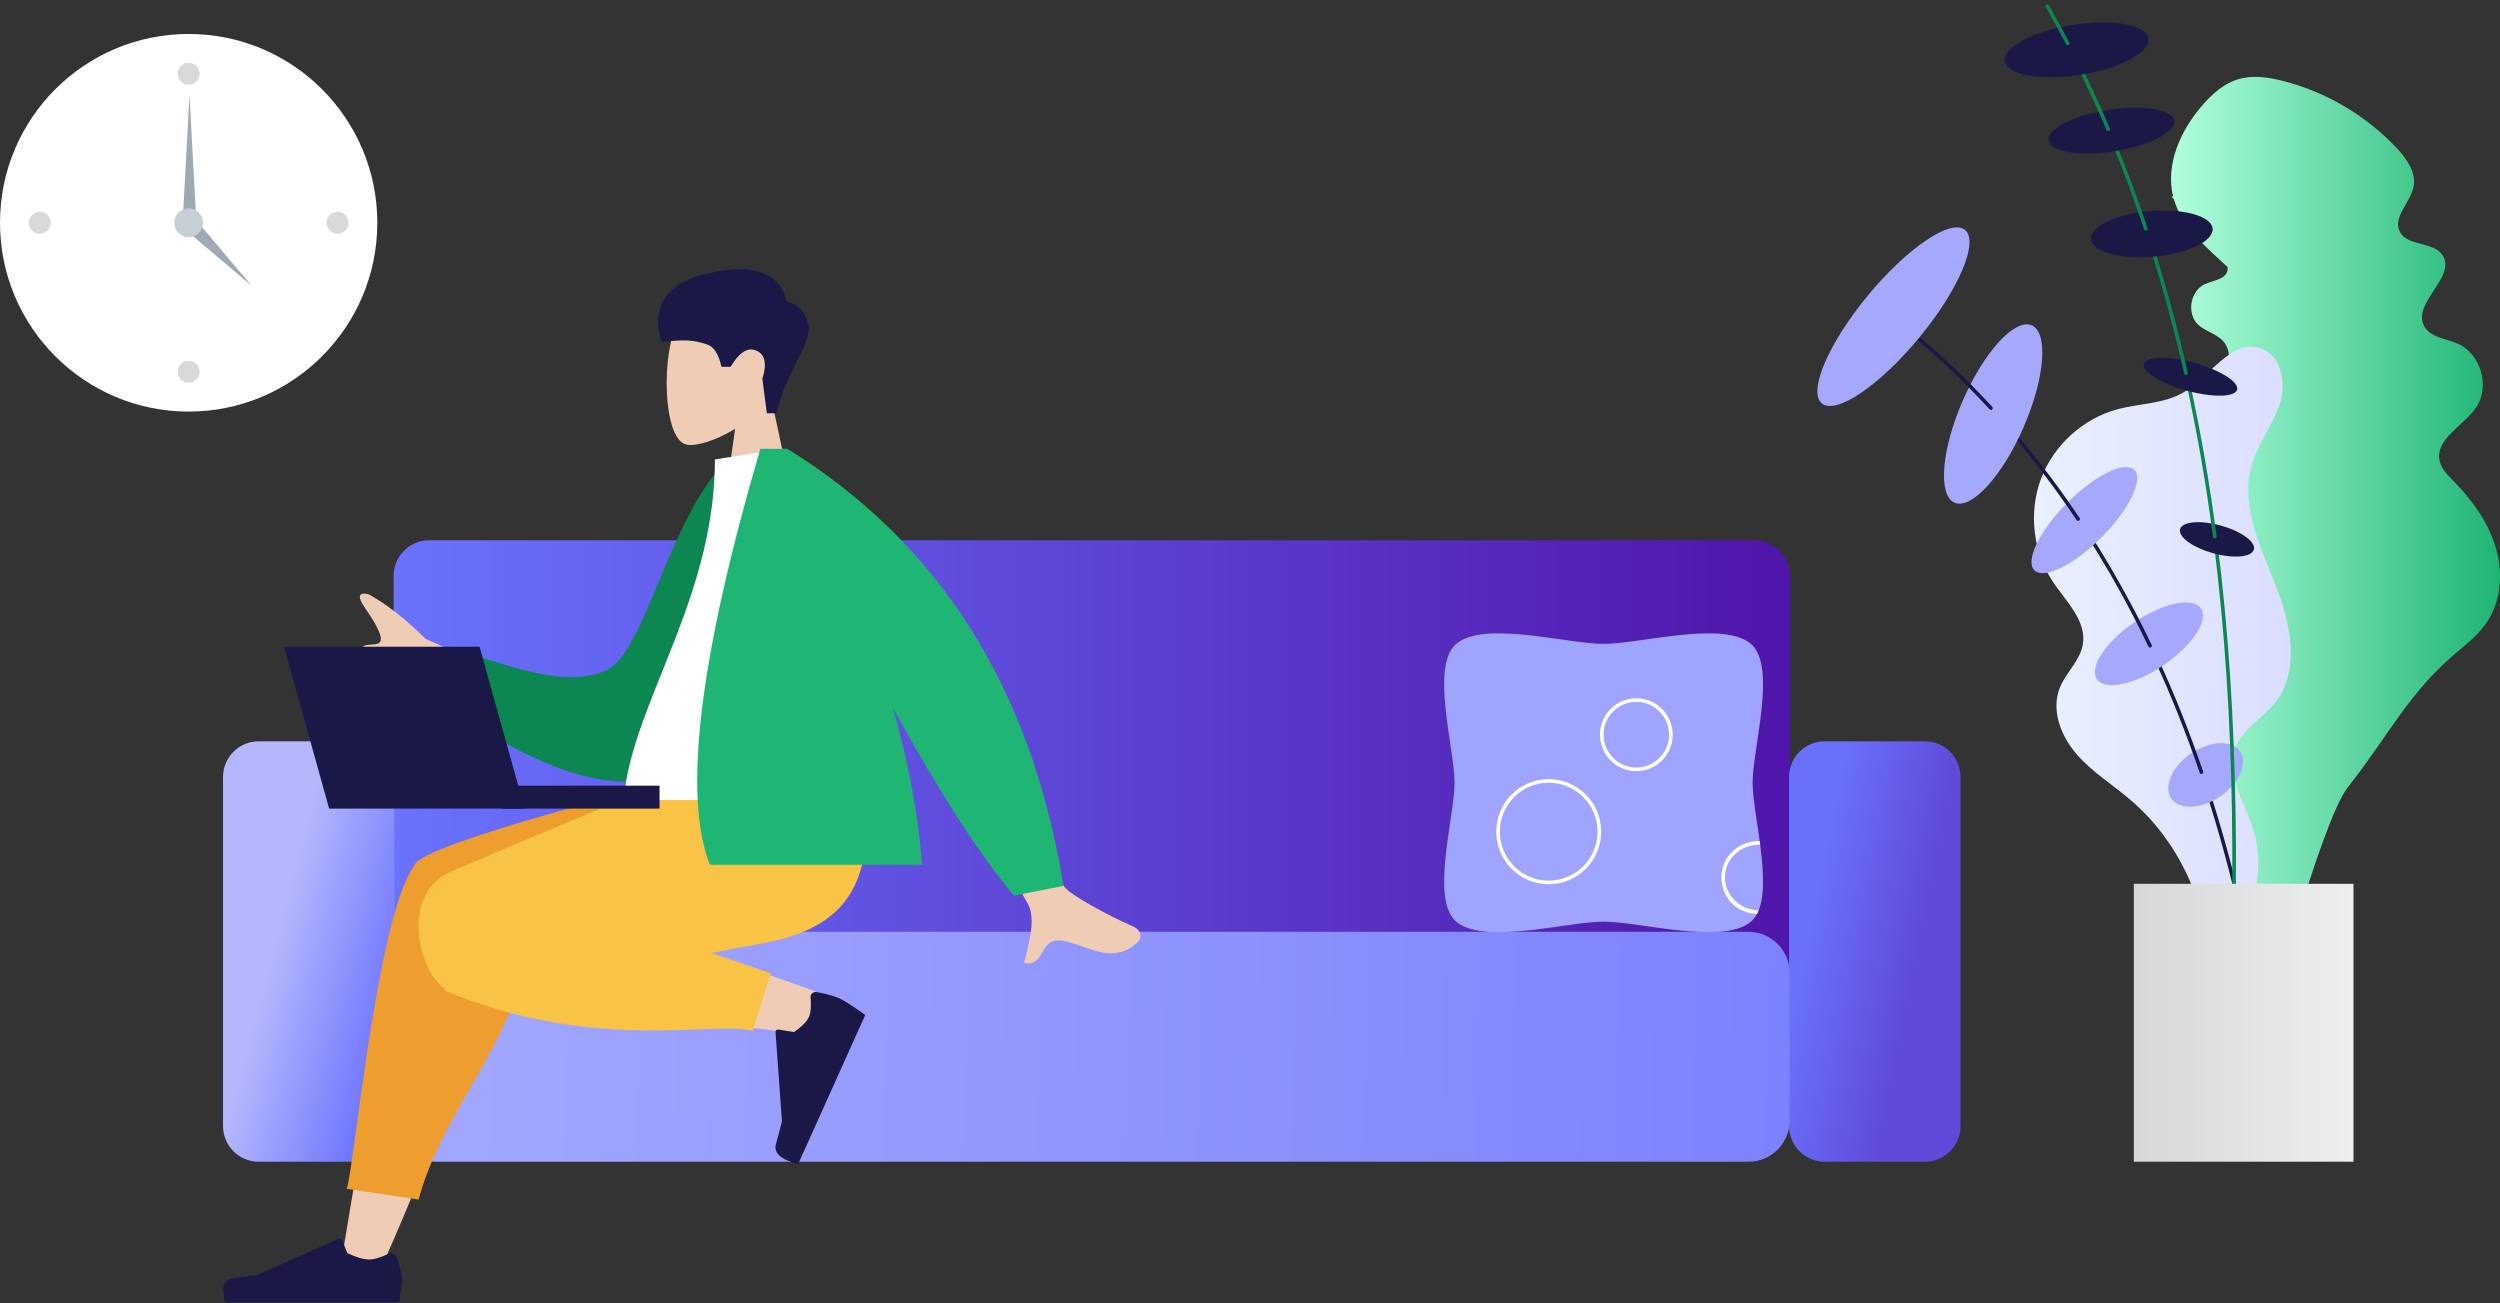 <svg width="351" height="183" viewBox="0 0 351 183" fill="none" xmlns="http://www.w3.org/2000/svg">
<rect x="0" y="0" width="351" height="183" fill="#333333" stroke="none"/>
<path d="M246.319 149.237H60.259C57.499 149.237 55.262 146.994 55.262 144.229V80.858C55.262 78.091 57.499 75.85 60.259 75.85H246.319C249.079 75.85 251.316 78.092 251.316 80.858V144.229C251.316 146.995 249.079 149.237 246.319 149.237Z" fill="url(#paint0_linear)"/>
<path d="M305.217 27.985C305.102 27.847 304.987 27.708 304.872 27.57C304.948 27.565 305.025 27.564 305.102 27.56C304.002 23.053 306.168 18.279 309.224 14.767C310.578 13.21 312.18 11.77 314.147 11.153C316.2 10.509 318.428 10.83 320.513 11.361C326.599 12.909 332.224 16.23 336.524 20.813C337.921 22.302 339.26 24.217 338.863 26.221C338.419 28.461 335.9 30.497 336.933 32.532C337.997 34.629 341.626 33.867 342.929 35.824C344.938 38.839 338.715 42.456 340.313 45.708C341.132 47.376 343.389 47.515 345.087 48.26C348.345 49.689 349.651 54.343 347.612 57.263C345.799 59.862 341.782 61.709 342.54 64.788C342.806 65.868 343.65 66.689 344.427 67.483C346.98 70.089 349.222 73.109 350.321 76.592C351.42 80.074 351.258 84.075 349.292 87.151C348.284 88.727 346.865 89.99 345.418 91.172C338.203 97.063 335.408 103.252 329.619 110.554C326.002 115.117 317.958 144.351 315.991 152.576C314.499 140.606 311.062 105.008 309.619 103.033C308.175 101.057 307.424 98.28 308.652 96.164C309.548 94.621 311.255 93.787 312.709 92.756C314.163 91.725 315.536 90.102 315.186 88.353C315.024 87.544 314.514 86.855 313.993 86.217C312.339 84.19 310.418 82.337 309.214 80.014C308.011 77.69 307.667 74.674 309.208 72.559C310.654 70.575 313.433 69.702 315.602 68.485C313.75 67.063 311.034 66.093 309.495 64.256C308.32 62.856 307.891 60.863 308.383 59.102C308.903 57.243 310.309 55.807 311.435 54.229C311.203 53.312 311.272 52.391 311.816 51.56C312.104 51.119 312.492 50.77 312.936 50.476C312.996 49.546 312.788 48.65 312.172 47.938C311.233 46.853 309.646 46.562 308.606 45.574C306.958 44.008 307.514 40.797 309.592 39.879C310.789 39.351 312.552 39.214 312.747 37.919C312.769 37.768 312.76 37.621 312.734 37.477C309.652 34.613 306.36 31.913 305.217 27.985Z" fill="url(#paint1_linear)"/>
<path d="M289.191 96.576C290.045 94.433 292.029 92.781 292.426 90.508C293.002 87.209 290.106 84.483 288.24 81.703C285.43 77.514 284.782 71.947 286.556 67.223C288.329 62.498 292.477 58.74 297.345 57.445C300.443 56.622 303.854 56.71 306.608 55.067C310.357 52.829 313.349 47.46 317.464 48.919C320.341 49.938 321.016 53.864 320.065 56.77C319.113 59.675 317.086 62.142 316.197 65.067C314.499 70.658 317.229 76.504 319.398 81.928C321.568 87.352 323.059 94.048 319.439 98.629C317.674 100.863 314.85 102.316 313.825 104.974C312.431 108.589 314.977 112.379 316.229 116.045C318.56 122.869 315.898 131.083 310.012 135.233C309.812 126.55 305.778 118.025 299.195 112.375C296.648 110.188 293.732 108.403 291.535 105.864C289.338 103.324 287.948 99.697 289.191 96.576Z" fill="url(#paint2_linear)"/>
<path d="M318.292 148.298C318.167 148.298 318.059 148.206 318.041 148.08C316.173 134.786 313.36 122.314 309.679 111.01C309.636 110.876 309.709 110.733 309.842 110.689C309.976 110.647 310.117 110.719 310.161 110.852C313.851 122.185 316.671 134.686 318.543 148.009C318.562 148.147 318.466 148.276 318.327 148.296C318.315 148.298 318.303 148.298 318.292 148.298Z" fill="#191847"/>
<path d="M307.632 105.788C304.958 107.606 303.706 110.429 304.836 112.093C305.965 113.758 309.049 113.633 311.723 111.816C314.397 109.998 315.649 107.175 314.519 105.511C313.389 103.846 310.306 103.97 307.632 105.788Z" fill="#A4A9FE"/>
<path d="M309.079 108.663C308.974 108.663 308.876 108.597 308.84 108.491C306.95 102.962 304.804 97.591 302.462 92.525C302.403 92.398 302.458 92.247 302.586 92.188C302.713 92.129 302.863 92.185 302.922 92.312C305.271 97.392 307.424 102.781 309.32 108.327C309.365 108.459 309.295 108.604 309.163 108.649C309.135 108.659 309.107 108.663 309.079 108.663Z" fill="#191847"/>
<path d="M299.664 87.375C295.628 90.118 293.273 93.692 294.402 95.356C295.532 97.021 299.719 96.146 303.755 93.402C307.791 90.659 310.147 87.085 309.017 85.421C307.887 83.757 303.7 84.631 299.664 87.375Z" fill="#A4A9FE"/>
<path d="M301.865 90.916C301.771 90.916 301.68 90.863 301.636 90.771C300.929 89.29 300.192 87.81 299.447 86.374C297.402 82.428 295.164 78.568 292.795 74.899C292.719 74.781 292.753 74.624 292.87 74.548C292.988 74.472 293.145 74.506 293.221 74.623C295.598 78.305 297.844 82.18 299.897 86.14C300.644 87.581 301.383 89.066 302.094 90.552C302.154 90.679 302.101 90.83 301.974 90.891C301.939 90.907 301.902 90.916 301.865 90.916Z" fill="#191847"/>
<path d="M290.228 70.605C286.351 74.499 284.291 78.735 285.627 80.067C286.964 81.4 291.19 79.324 295.067 75.431C298.944 71.538 301.004 67.302 299.668 65.969C298.331 64.636 294.105 66.712 290.228 70.605Z" fill="#A4A9FE"/>
<path d="M291.769 73.13C291.688 73.13 291.608 73.091 291.558 73.018C288.385 68.276 284.924 63.765 281.272 59.613C281.18 59.508 281.19 59.347 281.295 59.254C281.4 59.162 281.56 59.171 281.653 59.276C285.319 63.446 288.793 67.974 291.979 72.735C292.057 72.851 292.026 73.009 291.91 73.087C291.867 73.116 291.817 73.13 291.769 73.13Z" fill="#191847"/>
<path d="M275.565 56.262C272.57 63.137 272.055 69.544 274.415 70.574C276.774 71.603 281.114 66.864 284.108 59.989C287.103 53.115 287.618 46.707 285.258 45.678C282.899 44.649 278.559 49.388 275.565 56.262Z" fill="#A4A9FE"/>
<path d="M279.533 57.554C279.465 57.554 279.396 57.526 279.347 57.472C275.592 53.4 271.582 49.624 267.429 46.248C267.32 46.16 267.303 46 267.392 45.891C267.479 45.782 267.639 45.765 267.748 45.854C271.919 49.245 275.947 53.038 279.719 57.128C279.814 57.231 279.807 57.391 279.705 57.487C279.656 57.532 279.594 57.554 279.533 57.554Z" fill="#191847"/>
<path d="M262.247 41.492C256.694 48.215 253.8 54.996 255.784 56.637C257.768 58.278 263.878 54.157 269.431 47.434C274.984 40.711 277.877 33.93 275.893 32.289C273.91 30.648 267.8 34.768 262.247 41.492Z" fill="#A4A9FE"/>
<path d="M312.849 153.367C312.845 153.367 312.841 153.367 312.837 153.367C312.697 153.361 312.589 153.242 312.595 153.102C313.585 131.723 314.21 106.395 311.343 80.643C311.212 79.46 311.072 78.278 310.926 77.097C310.909 76.957 311.007 76.831 311.146 76.813C311.283 76.793 311.412 76.894 311.429 77.034C311.576 78.218 311.715 79.402 311.847 80.587C314.719 106.375 314.093 131.727 313.102 153.126C313.095 153.261 312.984 153.367 312.849 153.367Z" fill="#0C8751"/>
<path d="M311.798 73.783C308.936 72.993 306.375 73.223 306.079 74.298C305.783 75.373 307.863 76.884 310.726 77.674C313.588 78.465 316.148 78.234 316.445 77.159C316.741 76.085 314.66 74.573 311.798 73.783Z" fill="#191847"/>
<path d="M310.956 75.588C310.83 75.588 310.722 75.495 310.705 75.368C309.752 68.068 308.517 60.922 307.033 54.128C307.003 53.991 307.09 53.856 307.226 53.826C307.363 53.796 307.499 53.882 307.528 54.019C309.015 60.827 310.253 67.987 311.207 75.302C311.225 75.441 311.127 75.568 310.988 75.586C310.978 75.587 310.967 75.588 310.956 75.588Z" fill="#0C8751"/>
<path d="M308.083 50.954C304.471 49.957 301.304 50.02 301.007 51.094C300.711 52.169 303.399 53.848 307.01 54.845C310.622 55.842 313.79 55.779 314.086 54.705C314.382 53.63 311.695 51.951 308.083 50.954Z" fill="#191847"/>
<path d="M306.908 52.645C306.792 52.645 306.687 52.565 306.661 52.447C305.263 46.267 303.619 40.214 301.774 34.454C301.731 34.321 301.805 34.178 301.938 34.135C302.072 34.092 302.214 34.166 302.256 34.299C304.105 40.072 305.754 46.14 307.155 52.335C307.186 52.471 307.1 52.607 306.964 52.638C306.945 52.643 306.926 52.645 306.908 52.645Z" fill="#0C8751"/>
<path d="M301.845 29.64C297.133 30.046 293.437 31.806 293.589 33.572C293.741 35.338 297.683 36.44 302.395 36.034C307.106 35.628 310.803 33.867 310.651 32.101C310.499 30.336 306.556 29.233 301.845 29.64Z" fill="#191847"/>
<path d="M301.28 32.381C301.174 32.381 301.075 32.314 301.039 32.208C299.668 28.099 298.16 24.041 296.557 20.149C296.504 20.019 296.566 19.87 296.695 19.817C296.823 19.764 296.972 19.825 297.026 19.955C298.633 23.858 300.145 27.926 301.519 32.046C301.563 32.179 301.492 32.323 301.36 32.368C301.333 32.377 301.306 32.381 301.28 32.381Z" fill="#0C8751"/>
<path d="M295.988 15.438C291.118 16.212 287.375 18.135 287.628 19.734C287.882 21.333 292.036 22.002 296.907 21.228C301.778 20.454 305.521 18.531 305.267 16.932C305.014 15.333 300.859 14.664 295.988 15.438Z" fill="#191847"/>
<path d="M295.993 18.397C295.894 18.397 295.8 18.339 295.759 18.242C294.717 15.794 293.615 13.36 292.484 11.007C292.14 10.293 291.792 9.582 291.439 8.874C291.376 8.748 291.427 8.596 291.553 8.533C291.678 8.471 291.83 8.521 291.893 8.647C292.247 9.357 292.596 10.07 292.94 10.786C294.075 13.146 295.181 15.588 296.226 18.043C296.28 18.172 296.221 18.321 296.092 18.376C296.059 18.39 296.025 18.397 295.993 18.397Z" fill="#0C8751"/>
<path d="M290.994 3.493C285.432 4.377 281.171 6.661 281.478 8.595C281.785 10.528 286.543 11.379 292.105 10.495C297.667 9.612 301.928 7.327 301.621 5.394C301.315 3.46 296.557 2.609 290.994 3.493Z" fill="#191847"/>
<path d="M290.304 6.345C290.212 6.345 290.124 6.296 290.079 6.209C289.155 4.438 288.195 2.684 287.228 0.996C287.158 0.874 287.2 0.719 287.322 0.649C287.444 0.58 287.598 0.621 287.668 0.743C288.639 2.437 289.601 4.197 290.529 5.974C290.594 6.098 290.546 6.252 290.422 6.317C290.383 6.336 290.343 6.345 290.304 6.345Z" fill="#0C8751"/>
<path d="M330.429 124.086H299.587V163.106H330.429V124.086Z" fill="url(#paint3_linear)"/>
<path d="M36.311 163.106H50.392C53.152 163.106 55.389 160.863 55.389 158.098V109.09C55.389 106.324 53.151 104.082 50.392 104.082H36.311C33.551 104.082 31.314 106.324 31.314 109.09V158.098C31.314 160.863 33.551 163.106 36.311 163.106Z" fill="url(#paint4_linear)"/>
<path d="M256.182 163.106H270.263C273.023 163.106 275.26 160.863 275.26 158.098V109.09C275.26 106.324 273.023 104.082 270.263 104.082H256.182C253.422 104.082 251.185 106.324 251.185 109.09V158.098C251.185 160.863 253.422 163.106 256.182 163.106Z" fill="url(#paint5_linear)"/>
<path d="M245.495 130.829H61.034C57.846 130.829 55.262 133.419 55.262 136.613V157.321C55.262 160.516 57.846 163.106 61.034 163.106H245.495C248.683 163.106 251.268 160.516 251.268 157.321V136.613C251.268 133.419 248.683 130.829 245.495 130.829Z" fill="url(#paint6_linear)"/>
<path d="M245.944 129.294C242.183 132.796 230.28 129.398 225.146 129.398C220.012 129.398 208.108 132.796 204.345 129.294C200.851 126.044 204.222 114.68 204.222 109.903C204.222 105.125 200.851 93.759 204.345 90.508C208.107 87.007 220.009 90.405 225.143 90.405C230.278 90.405 242.181 87.007 245.944 90.508C249.438 93.758 246.067 105.122 246.067 109.9C246.067 114.678 249.438 126.043 245.944 129.294Z" fill="#9FA4FE"/>
<path d="M217.439 124.148C213.377 124.148 210.073 120.837 210.073 116.767C210.073 112.697 213.377 109.385 217.439 109.385C221.5 109.385 224.804 112.697 224.804 116.767C224.804 120.837 221.5 124.148 217.439 124.148ZM217.439 109.893C213.657 109.893 210.58 112.976 210.58 116.767C210.58 120.557 213.657 123.64 217.439 123.64C221.221 123.64 224.297 120.557 224.297 116.767C224.297 112.976 221.221 109.893 217.439 109.893Z" fill="white"/>
<path d="M103.197 99.363H91.664C91.524 99.363 91.41 99.25 91.41 99.109V89.093H91.917V98.856H103.197V99.363Z" fill="white"/>
<path d="M229.74 108.271C226.924 108.271 224.634 105.976 224.634 103.154C224.634 100.333 226.924 98.038 229.74 98.038C232.555 98.038 234.846 100.333 234.846 103.154C234.846 105.976 232.555 108.271 229.74 108.271ZM229.74 98.546C227.204 98.546 225.141 100.613 225.141 103.154C225.141 105.695 227.204 107.763 229.74 107.763C232.276 107.763 234.339 105.696 234.339 103.154C234.339 100.613 232.276 98.546 229.74 98.546Z" fill="white"/>
<path d="M246.713 128.304C243.898 128.304 241.678 126.009 241.678 123.187C241.678 120.366 243.968 118.071 247.053 118.071L247.108 118.579C244.303 118.579 242.185 120.646 242.185 123.187C242.185 125.728 244.357 127.796 246.893 127.796L246.713 128.304Z" fill="white"/>
<path d="M26.488 57.786C41.116 57.786 52.975 45.917 52.975 31.277C52.975 16.637 41.116 4.769 26.488 4.769C11.859 4.769 0 16.637 0 31.277C0 45.917 11.859 57.786 26.488 57.786Z" fill="white"/>
<path d="M26.488 11.902C27.34 11.902 28.032 11.21 28.032 10.356C28.032 9.503 27.34 8.811 26.488 8.811C25.635 8.811 24.943 9.503 24.943 10.356C24.943 11.21 25.635 11.902 26.488 11.902Z" fill="black" fill-opacity="0.15"/>
<path d="M5.582 32.823C6.435 32.823 7.126 32.131 7.126 31.277C7.126 30.424 6.435 29.732 5.582 29.732C4.729 29.732 4.038 30.424 4.038 31.277C4.038 32.131 4.729 32.823 5.582 32.823Z" fill="black" fill-opacity="0.15"/>
<path d="M47.393 32.823C48.245 32.823 48.937 32.131 48.937 31.277C48.937 30.424 48.245 29.732 47.393 29.732C46.54 29.732 45.849 30.424 45.849 31.277C45.849 32.131 46.54 32.823 47.393 32.823Z" fill="black" fill-opacity="0.15"/>
<path d="M26.488 53.744C27.34 53.744 28.032 53.052 28.032 52.199C28.032 51.345 27.34 50.653 26.488 50.653C25.635 50.653 24.943 51.345 24.943 52.199C24.943 53.052 25.635 53.744 26.488 53.744Z" fill="black" fill-opacity="0.15"/>
<path d="M26.607 13.328L27.557 30.921H25.656L26.607 13.328Z" fill="#9EA9B6"/>
<path d="M35.332 40.13L26.144 32.349L27.558 30.934L35.332 40.13Z" fill="#9EA9B6"/>
<path d="M26.487 33.298C27.602 33.298 28.506 32.394 28.506 31.278C28.506 30.162 27.602 29.257 26.487 29.257C25.372 29.257 24.468 30.162 24.468 31.278C24.468 32.394 25.372 33.298 26.487 33.298Z" fill="#C5CFD6"/>
<path d="M108.291 55.957C110.298 53.597 111.656 50.704 111.429 47.463C110.775 38.124 97.801 40.178 95.278 44.892C92.754 49.606 93.054 61.562 96.315 62.404C97.616 62.74 100.387 61.917 103.207 60.214L101.437 72.763H111.89L108.291 55.957Z" fill="#F0CCB5"/>
<path d="M109.019 58.023C110.33 52.175 114.064 48.189 113.494 45.575C113.114 43.832 112.1 42.749 110.454 42.324C109.602 38.869 106.856 37.4 102.214 37.916C95.252 38.69 91.003 41.589 92.838 47.969C94.525 47.969 96.561 47.357 99.377 48.405C100.27 48.738 100.909 49.769 101.294 51.499H102.567C103.802 49.446 105.019 48.692 106.22 49.236C107.42 49.78 107.693 51.102 107.038 53.202L107.665 58.023H109.019Z" fill="#191847"/>
<path d="M53.161 178.812C58.697 166.543 62.701 155.859 64.308 150.222C67.06 140.571 69.154 132.078 69.683 128.907C70.945 121.344 59.977 120.903 58.527 124.662C56.333 130.351 52.502 149.042 47.9 177.275L53.161 178.812ZM117.382 140.307C112.302 138.297 94.513 132.005 85.933 130.226C83.468 129.714 81.078 129.239 78.831 128.81C72.153 127.533 68.694 139.595 75.125 140.522C91.142 142.83 113.849 145.214 115.792 145.481C118.516 145.856 120.574 141.571 117.382 140.307Z" fill="#F0CCB5"/>
<path d="M74.732 125.49L102.209 111.485V108.437H98.941C72.359 115.219 58.775 119.565 58.19 121.476C58.184 121.496 58.178 121.517 58.173 121.538C58.16 121.555 58.147 121.573 58.134 121.591C52.866 128.845 49.711 164.261 48.675 166.912L58.77 168.42C62.631 154.083 74.986 144.095 74.658 126.923C74.746 126.42 74.769 125.942 74.732 125.49Z" fill="#EE9E2F"/>
<path d="M99.924 133.808C102.438 133.304 104.754 132.854 106.735 132.506C119.531 130.259 123.262 123.4 121.056 108.437H97.479C93.628 109.544 73.613 117.948 63.228 122.418C56.355 125.377 58.522 136.042 62.414 138.817C62.435 138.988 62.505 139.103 62.63 139.155C83.567 147.844 100.131 143.285 105.664 144.741L108.224 136.658L99.924 133.808Z" fill="#F9C346"/>
<path d="M114.761 139.298C116.296 139.596 117.398 139.923 118.068 140.277C118.882 140.708 120.02 141.449 121.482 142.499C121.132 143.275 117.993 150.252 112.063 163.43C109.631 162.816 108.591 161.877 108.944 160.612C109.297 159.348 109.578 158.291 109.786 157.442L108.887 144.92C108.87 144.679 109.071 144.513 109.336 144.55C109.34 144.551 109.345 144.552 109.349 144.553L111.476 144.904C112.58 144.145 113.285 143.427 113.59 142.748C113.838 142.197 113.91 141.293 113.805 140.035L113.805 140.035C113.765 139.553 114.162 139.217 114.692 139.287C114.715 139.29 114.738 139.293 114.761 139.298Z" fill="#191847"/>
<path d="M55.679 176.537C56.163 177.829 56.404 178.796 56.404 179.438C56.404 180.218 56.275 181.356 56.015 182.853C55.111 182.853 46.987 182.853 31.643 182.853C31.01 180.757 31.375 179.625 32.74 179.458C34.104 179.29 35.238 179.14 36.141 179.005L47.468 173.949C47.686 173.851 47.942 173.949 48.039 174.168C48.041 174.171 48.042 174.175 48.044 174.179L48.772 175.947C50.035 176.537 51.062 176.832 51.851 176.832C52.493 176.832 53.379 176.573 54.51 176.054L54.51 176.054C54.944 175.855 55.457 176.046 55.656 176.48C55.664 176.499 55.672 176.518 55.679 176.537Z" fill="#191847"/>
<path d="M75.418 96.589L59.76 89.704C57.017 86.968 54.369 84.888 51.815 83.465C51.051 83.221 49.746 83.148 51.138 85.184C52.53 87.22 53.903 89.424 53.347 90.138C52.791 90.851 51.179 90.064 50.543 91.224C50.118 91.998 52.834 92.923 58.692 94L70.418 103.002L75.418 96.589ZM138.718 98.486L129.864 100.245C138.768 116.861 143.544 125.667 144.19 126.664C145.644 128.908 144.288 133.019 143.786 135.184C146.93 135.916 145.69 131.179 149.668 132.168C153.299 133.071 156.378 135.388 159.764 132.263C160.18 131.879 160.485 130.678 159.066 130.062C155.53 128.528 150.306 125.655 149.459 124.539C148.304 123.018 144.723 114.333 138.718 98.486Z" fill="#F0CCB5"/>
<path d="M105.797 65.315L102.06 64.673C93.922 72.578 90.601 91.569 85.177 94.082C80.049 96.459 72.78 94.159 64.139 91.054L61.493 96.973C69.344 105.478 86.069 112.662 92.849 108.561C103.688 102.003 106.19 78.581 105.797 65.315Z" fill="#0C8751"/>
<path d="M122.085 112.331C107.103 112.331 96.082 112.331 89.023 112.331C87.513 112.331 87.797 110.146 88.016 109.044C90.536 96.324 100.375 82.612 100.375 64.505L109.912 63.008C117.8 75.71 120.527 91.349 122.085 112.331Z" fill="white"/>
<path d="M125.384 99.452C132.124 111.624 137.789 120.388 142.38 125.743L149.31 124.384C144.846 96.665 131.919 76.206 110.528 63.008H110.42H106.753C98.191 92.228 95.831 111.698 99.672 121.416H129.432C128.962 114.305 127.452 106.785 125.384 99.452H125.384Z" fill="#1FB573"/>
<path d="M92.6 110.309H70.511V113.527H92.6V110.309Z" fill="#191847"/>
<path d="M39.881 90.805H67.331L73.66 113.527H46.21L39.881 90.805Z" fill="#191847"/>
<defs>
<linearGradient id="paint0_linear" x1="55.262" y1="112.543" x2="251.316" y2="112.543" gradientUnits="userSpaceOnUse">
<stop stop-color="#6A72FE"/>
<stop offset="1" stop-color="#5015AA"/>
</linearGradient>
<linearGradient id="paint1_linear" x1="351" y1="81.685" x2="304.811" y2="81.685" gradientUnits="userSpaceOnUse">
<stop stop-color="#1FB573"/>
<stop offset="1" stop-color="#B0FFDC"/>
</linearGradient>
<linearGradient id="paint2_linear" x1="321.626" y1="91.952" x2="285.568" y2="91.952" gradientUnits="userSpaceOnUse">
<stop stop-color="#DBDDFF"/>
<stop offset="1" stop-color="#E9F1FE"/>
</linearGradient>
<linearGradient id="paint3_linear" x1="330.429" y1="143.595" x2="299.587" y2="143.595" gradientUnits="userSpaceOnUse">
<stop stop-color="#EEEEEE"/>
<stop offset="1" stop-color="#D6D7D8"/>
</linearGradient>
<linearGradient id="paint4_linear" x1="39.8" y1="127.974" x2="59.152" y2="133.069" gradientUnits="userSpaceOnUse">
<stop stop-color="#B3B7FE"/>
<stop offset="1" stop-color="#686FFE"/>
</linearGradient>
<linearGradient id="paint5_linear" x1="255.35" y1="124.31" x2="270.845" y2="127.35" gradientUnits="userSpaceOnUse">
<stop stop-color="#6A70FC"/>
<stop offset="1" stop-color="#5F4AD9"/>
</linearGradient>
<linearGradient id="paint6_linear" x1="-20.213" y1="146.884" x2="337.221" y2="155.432" gradientUnits="userSpaceOnUse">
<stop stop-color="#B3B7FE"/>
<stop offset="1" stop-color="#6A71FD"/>
</linearGradient>
</defs>
</svg>
